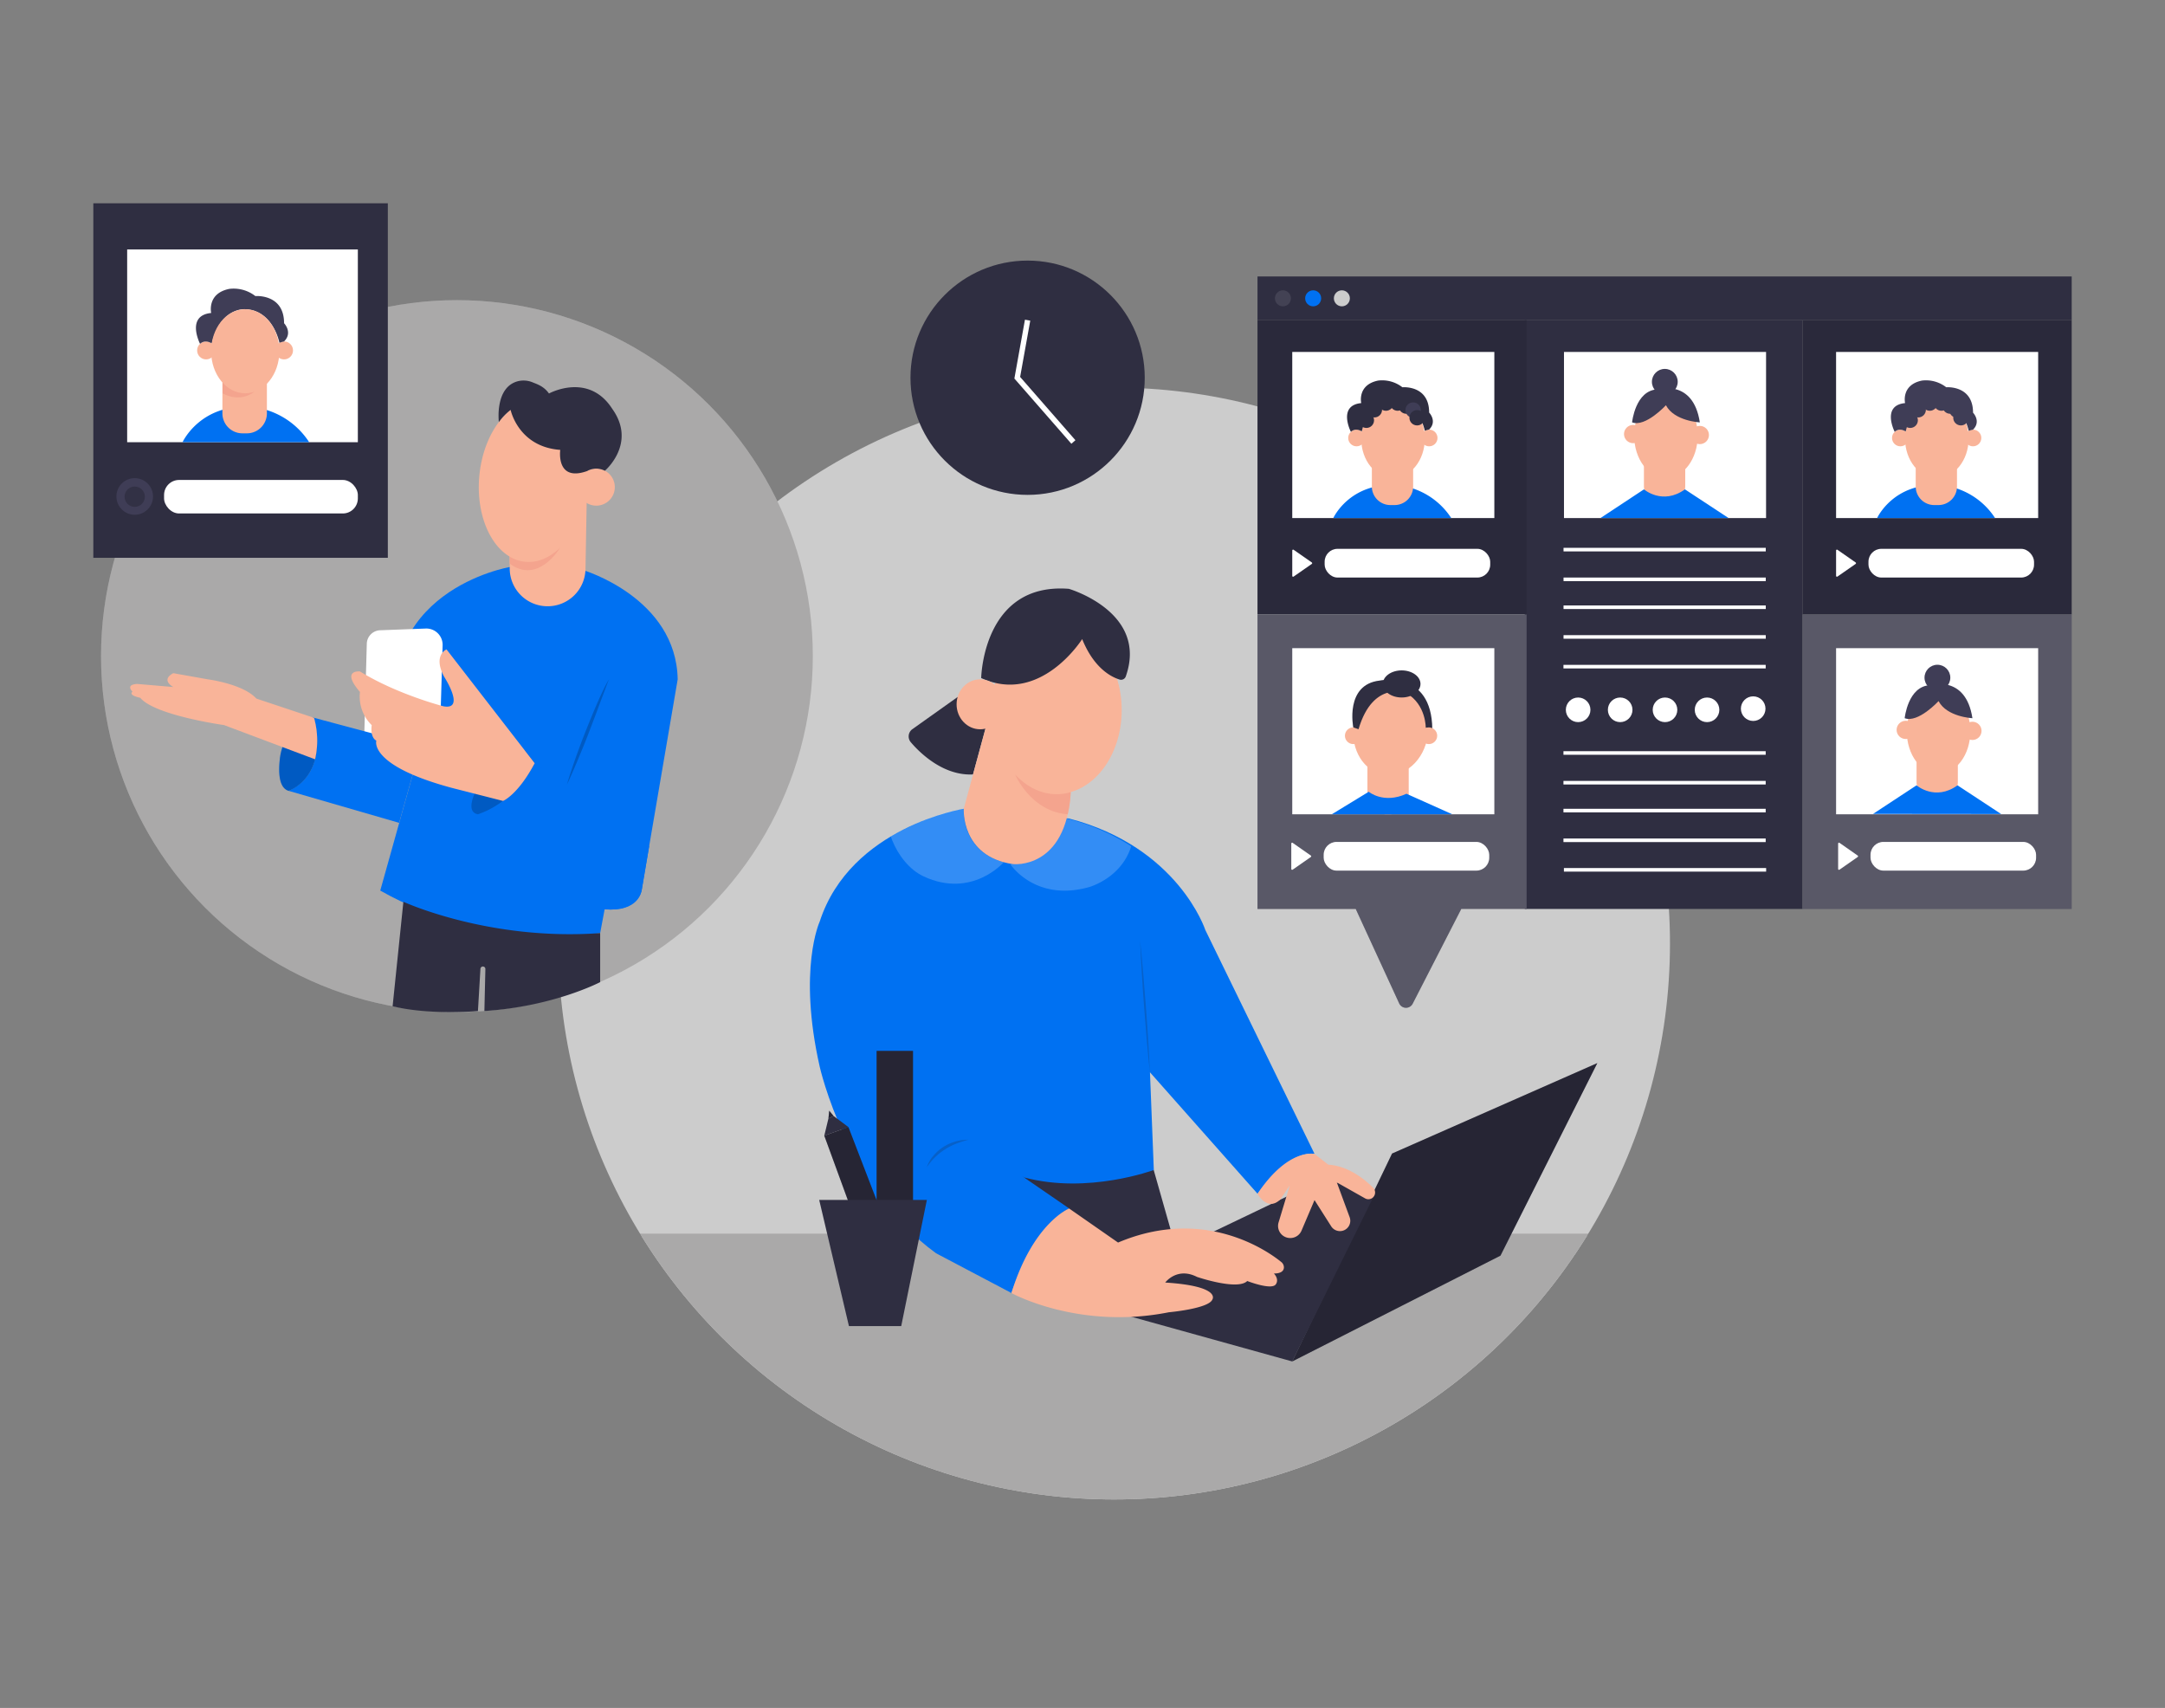  <!DOCTYPE svg PUBLIC "-//W3C//DTD SVG 1.1//EN" "http://www.w3.org/Graphics/SVG/1.1/DTD/svg11.dtd">
<svg id="a3ad6c72-20f0-4d88-89e8-f8ed1c8142fe" data-name="Layer 1" xmlns="http://www.w3.org/2000/svg" xmlns:xlink="http://www.w3.org/1999/xlink" width="865.76" height="682.89" viewBox="0 0 865.76 682.89">
<rect x="0" y="0" width="865.76" height="682.89" fill="#808080" stroke="none"/>
<defs>
<clipPath id="be058621-b893-4a87-b6ce-61528d396646">
<circle id="b57a1a59-f87a-4e8b-981d-e335b034779b" data-name="SVGID" cx="445.54" cy="377.25" r="222.27" fill="#ccc"/>
</clipPath>
<style xmlns="http://www.w3.org/1999/xhtml">*, ::after, ::before { box-sizing: border-box; }
img, svg { vertical-align: middle; }
</style>
<style xmlns="http://www.w3.org/1999/xhtml">*, body, html { -webkit-font-smoothing: antialiased; }
img, svg { max-width: 100%; }
</style>
</defs>
<circle id="aee76862-cd46-4e71-bf3b-659ad9dec255" data-name="SVGID" cx="445.54" cy="377.25" r="222.27" fill="#ccc"/>
<g clip-path="url(#be058621-b893-4a87-b6ce-61528d396646)">
<rect x="218.43" y="493.97" width="454.2" height="107.65" fill="#ccc"/>
<rect x="218.43" y="493.25" width="454.2" height="107.65" fill="#231f20" opacity="0.2"/>
</g>
<circle cx="182.72" cy="262.33" r="142.32" fill="#ccc"/>
<circle cx="182.72" cy="262.33" r="142.32" fill="#231f20" opacity="0.2"/>
<polygon points="461.35 467.79 473.95 512.17 386.32 494.95 388.16 467.79 461.35 467.79" fill="#2f2e41" data-secondary="true"/>
<ellipse cx="422.59" cy="283.93" rx="25.97" ry="33.54" fill="#f9b499"/>
<path d="M370.33,375.23l17.83,80.87,39.36,27.06c-14.76,8-23.06,33.82-23.06,33.82L374.33,501.1c-35.67-25.83-46.54-74.62-46.54-74.62-8.81-39,0-58,0-58,12.3-37.93,57.61-45.1,57.61-45.1l42.12,3.89C471.18,338.64,482,371.85,482,371.85l43.66,89.48c-11.07-1.23-22.75,16-22.75,16l-43.05-48.59,1.54,39.06s-26.33,9.78-51.76,3L383,454.36Z" fill="#0071f2" data-primary="true"/>
<path d="M401.39,344.75s-12.67,14.65-32,5.68c-5.73-2.66-10.19-8.49-12.56-14.34-.22-.54-.42-1.09-.61-1.66,0,0,15.22-9,29.16-11.06C385.4,323.37,384,340.09,401.39,344.75Z" fill="#fff" opacity="0.2"/>
<path d="M404,345.51s9.84,15.17,31.36,9.22c0,0,13-3.44,17-16.38a85.62,85.62,0,0,0-25.87-11.09l-.94-.08S421.57,346.23,404,345.51Z" fill="#fff" opacity="0.2"/>
<path d="M455.91,376.05c.48,4.38.87,8.77,1.25,13.15s.7,8.78,1.06,13.17.62,8.78.89,13.17l.39,6.6c.1,2.2.23,4.39.31,6.59-.25-2.18-.44-4.38-.66-6.57l-.59-6.58c-.38-4.38-.7-8.77-1.06-13.16s-.62-8.78-.89-13.18S456.09,380.45,455.91,376.05Z" fill="#231f20" opacity="0.2"/>
<path d="M387.34,455.68a44.45,44.45,0,0,0-4.94,1.58l-1.18.48-1.15.57a20.91,20.91,0,0,0-2.2,1.27,23.7,23.7,0,0,0-4,3.18,24,24,0,0,0-3.27,4,13.65,13.65,0,0,1,2.6-4.6,17.37,17.37,0,0,1,4-3.55,18.1,18.1,0,0,1,4.87-2.2,17.7,17.7,0,0,1,2.6-.56C385.59,455.75,386.47,455.7,387.34,455.68Z" fill="#231f20" opacity="0.2"/>
<polygon points="516.75 544.35 556.67 461.22 638.76 425.05 600.02 502.05 516.75 544.35" fill="#2f2e41" data-secondary="true"/>
<polygon points="516.75 544.35 556.67 461.22 638.76 425.05 600.02 502.05 516.75 544.35" opacity="0.2"/>
<polygon points="516.75 544.35 428.2 519.75 529.71 471.17 549.7 477.6 516.75 544.35" fill="#2f2e41" data-secondary="true"/>
<polygon points="329.62 454.08 331.28 447.21 333.33 446.19 339.27 450.64 329.62 454.08" fill="#2f2e41" data-secondary="true"/>
<polygon points="331.59 444.08 331.28 447.21 333.33 446.19 331.59 444.08" fill="#2f2e41" data-secondary="true"/>
<polygon points="331.59 444.08 331.28 447.21 333.33 446.19 331.59 444.08" opacity="0.2"/>
<circle cx="410.93" cy="151.03" r="46.84" fill="#2f2e41" data-secondary="true"/>
<polygon points="428.43 177.43 405.64 151.35 409.87 127.82 411.99 128.2 407.94 150.71 430.05 176.01 428.43 177.43" fill="#fff"/>
<path d="M159.39,292.83c-12-56.58,44.44-66.11,44.44-66.11l29.4,1.24S270.4,239,271,271.61l-14.45,84.5s-.92,8.67-14.76,7.44L240,373.08s-44.79,7.48-87.94-17l14.45-51.6Z" fill="#0071f2" data-primary="true"/>
<path d="M243.65,271.61a1.72,1.72,0,0,0-.35.6q-.15.33-.27.66l-.51,1.32-1,2.67-2,5.33c-1.3,3.55-2.66,7.08-4,10.61s-2.78,7-4.25,10.53-2.95,7-4.58,10.41c1.07-3.65,2.28-7.24,3.54-10.81s2.59-7.12,4-10.65,2.81-7,4.33-10.51c.75-1.74,1.53-3.46,2.34-5.18.41-.86.82-1.71,1.26-2.56.22-.42.44-.84.68-1.25.11-.21.23-.42.36-.62A1.84,1.84,0,0,1,243.65,271.61Z" opacity="0.2"/>
<path d="M241.8,363.55l-50.73-38s13.22-2.92,22.75-20.44l45.78,33.22-3,17.76S254.82,364.78,241.8,363.55Z" fill="#0071f2" data-primary="true"/>
<path d="M189.84,317.22s-3.69,7.48,1.23,8.35c0,0,14.14-3.84,22.75-20.44l-3.9-5.06Z" fill="#0071f2" data-primary="true"/>
<path d="M189.84,317.22s-3.69,7.48,1.23,8.35c0,0,14.14-3.84,22.75-20.44l-3.9-5.06Z" opacity="0.2"/>
<path d="M176.28,282.09,177,258a6.52,6.52,0,0,0-6.77-6.69L152,252a5.53,5.53,0,0,0-5.32,5.37l-1,35.92a7,7,0,0,0,6.57,7.16l22.91,1.27Z" fill="#fff"/>
<path d="M115.42,316.2,159.61,329l6.86-24.49L152,294.06,125.57,287S132.13,308.61,115.42,316.2Z" fill="#0071f2" data-primary="true"/>
<path d="M111.88,303.68c-.55,5-.42,11.37,3.54,12.52,0,0,16-5.23,10.15-29.22,0,0-3-.8-7.29,3.27A21.86,21.86,0,0,0,111.88,303.68Z" fill="#0071f2" data-primary="true"/>
<path d="M111.88,303.68c-.55,5-.42,11.37,3.54,12.52,0,0,16-5.23,10.15-29.22,0,0-3-.8-7.29,3.27A21.86,21.86,0,0,0,111.88,303.68Z" opacity="0.2"/>
<path d="M126,303.59,89.6,289.91S61.92,286.06,56.08,279c0,0-4.92-.95-3.08-2.47,0,0-3.07-2.76,1.85-3.07l14.45,1.23s-5.23-2.76,0-5.53l13.84,2.46s14.14,1.84,19.37,7.69L125.57,287A33.4,33.4,0,0,1,126,303.59Z" fill="#f9b499"/>
<rect x="37.32" y="81.28" width="117.77" height="141.75" fill="#2f2e41" data-secondary="true"/>
<rect x="50.85" y="99.73" width="92.25" height="77.08" fill="#fff"/>
<rect x="65.61" y="191.9" width="77.49" height="13.4" rx="6.01" fill="#fff"/>
<circle cx="53.87" cy="198.5" r="7.32" fill="#3f3d56"/>
<circle cx="53.87" cy="198.6" r="4.06" opacity="0.2"/>
<path d="M157,402.33l4.31-41.78S195.5,376.33,240,373.08v19.6s-18.58,9.76-46.3,11.56l.4-16.78a1,1,0,0,0-1.21-1h0a1,1,0,0,0-.77.91l-1,16.88S172,406,157,402.33Z" fill="#2f2e41" data-secondary="true"/>
<path d="M73,176.8s7-15.37,27.26-14.14a31.3,31.3,0,0,1,23.37,14.14Z" fill="#0071f2" data-primary="true"/>
<path d="M404.46,517s26.85,14.86,62.93,7.69c0,0,16-1.43,17.43-5.12,0,0,3.69-5.33-18.86-6.77,0,0,4.71-6.35,12.71-2.25,0,0,16.19,5.53,20.09,1.64,0,0,10,3.89,11.48,1.23,0,0,1.43-1.74-.82-4.25,0,0,4.08.27,4-2.55a2.76,2.76,0,0,0-1.08-2.05c-4.67-3.81-30.28-22.56-65.24-7.76l-19.58-13.63S413.07,489,404.46,517Z" fill="#f9b499"/>
<path d="M502.86,477.32s4,7.38,9.22,2.15l3.69-5.53-4.46,14.75A4.84,4.84,0,0,0,516,495h0a4.85,4.85,0,0,0,4.46-2.95l5.2-12.22,6.68,10.5a4.15,4.15,0,0,0,5.2,1.54h0a4.13,4.13,0,0,0,2.17-5.19l-5.13-13.92,11.3,6.38a2.68,2.68,0,0,0,3.87-1.49h0a2.67,2.67,0,0,0-.63-2.73c-2.62-2.65-9.52-8.76-17.93-9.24l-5.53-4.3S515.16,458.87,502.86,477.32Z" fill="#f9b499"/>
<rect x="720.82" y="128.01" width="107.62" height="117.66" fill="#2f2e41" data-secondary="true"/>
<rect x="720.82" y="128.01" width="107.62" height="117.66" opacity="0.1"/>
<rect x="609.73" y="128.01" width="111.09" height="235.42" fill="#2f2e41" data-secondary="true"/>
<rect x="502.86" y="110.54" width="325.59" height="17.48" fill="#2f2e41" data-secondary="true"/>
<rect x="502.86" y="128.01" width="107.62" height="117.66" fill="#2f2e41" data-secondary="true"/>
<rect x="502.86" y="128.01" width="107.62" height="117.66" opacity="0.1"/>
<path d="M610.48,245.68H502.86V363.43h39.28l17.42,37.86a3,3,0,0,0,5.31.11l19.49-38h26.12Z" fill="#2f2e41" data-secondary="true"/>
<path d="M610.48,245.68H502.86V363.43h39.28l17.42,37.86a3,3,0,0,0,5.31.11l19.49-38h26.12Z" fill="#fff" opacity="0.2"/>
<rect x="720.82" y="245.68" width="107.62" height="117.75" fill="#2f2e41" data-secondary="true"/>
<rect x="720.82" y="245.68" width="107.62" height="117.75" fill="#fff" opacity="0.2"/>
<rect x="625.42" y="140.72" width="80.81" height="66.42" fill="#fff"/>
<rect x="516.76" y="259.16" width="80.81" height="66.42" fill="#fff"/>
<rect x="734.23" y="259.16" width="80.81" height="66.42" fill="#fff"/>
<rect x="748" y="336.62" width="66.21" height="11.48" rx="5.15" fill="#fff"/>
<path d="M735.05,337.3v10.13a.35.35,0,0,0,.55.29l7.27-5.07a.35.35,0,0,0,0-.57L735.6,337A.35.35,0,0,0,735.05,337.3Z" fill="#fff"/>
<rect x="529.32" y="336.62" width="66.21" height="11.48" rx="5.15" fill="#fff"/>
<path d="M516.37,337.3v10.13a.35.35,0,0,0,.55.29l7.27-5.07a.35.35,0,0,0,0-.57L516.92,337A.35.35,0,0,0,516.37,337.3Z" fill="#fff"/>
<rect x="625.24" y="219.04" width="80.87" height="1.43" fill="#fff"/>
<rect x="625.24" y="230.92" width="80.87" height="1.43" fill="#fff"/>
<rect x="625.24" y="242.08" width="80.87" height="1.43" fill="#fff"/>
<rect x="625.24" y="253.95" width="80.87" height="1.43" fill="#fff"/>
<rect x="625.21" y="300.35" width="80.87" height="1.43" fill="#fff"/>
<rect x="625.21" y="312.23" width="80.87" height="1.43" fill="#fff"/>
<rect x="625.21" y="323.38" width="80.87" height="1.43" fill="#fff"/>
<rect x="625.21" y="335.26" width="80.87" height="1.43" fill="#fff"/>
<rect x="625.39" y="347.07" width="80.87" height="1.43" fill="#fff"/>
<rect x="625.21" y="265.83" width="80.87" height="1.43" fill="#fff"/>
<circle cx="631.08" cy="283.81" r="4.92" fill="#fff"/>
<circle cx="647.89" cy="283.81" r="4.92" fill="#fff"/>
<circle cx="665.82" cy="283.81" r="4.92" fill="#fff"/>
<circle cx="682.63" cy="283.81" r="4.92" fill="#fff"/>
<circle cx="701.08" cy="283.34" r="4.92" fill="#fff"/>
<circle cx="513.03" cy="119.28" r="3.2" fill="#fff" opacity="0.1"/>
<circle cx="525.12" cy="119.28" r="3.2" fill="#0071f2" data-primary="true"/>
<circle cx="536.6" cy="119.28" r="3.2" fill="#ccc"/>
<ellipse cx="556.12" cy="292.01" rx="17.89" ry="14.94" transform="translate(187.8 800.82) rotate(-81.8)" fill="#f9b499"/>
<circle cx="541.16" cy="294.17" r="3.34" fill="#f9b499"/>
<path d="M546.81,304.68h16.52a0,0,0,0,1,0,0v13.48a7.41,7.41,0,0,1-7.41,7.41h-1.69a7.41,7.41,0,0,1-7.41-7.41V304.68A0,0,0,0,1,546.81,304.68Z" fill="#f9b499"/>
<path d="M541.16,290.83s-3.46-17.07,10.48-18.71c0,0,20.91-4.47,21.12,19.45,0,0-1.68-1.07-2.62-.5,0,0,.2-9.31-7.71-13.93,0,0-13.33-5.4-19.17,14.43Z" fill="#2f2e41" data-secondary="true"/>
<ellipse cx="560.51" cy="273.46" rx="7.53" ry="5.42" fill="#2f2e41" data-secondary="true"/>
<path d="M580.75,325.57H532.58l14.76-9s5.93,5,15.09.8Z" fill="#0071f2" data-primary="true"/>
<path d="M657.39,185.21h16.52a0,0,0,0,1,0,0v9.11a7.41,7.41,0,0,1-7.41,7.41H664.8a7.41,7.41,0,0,1-7.41-7.41v-9.11a0,0,0,0,1,0,0Z" fill="#f9b499"/>
<ellipse cx="666.19" cy="174.14" rx="12.71" ry="16.96" fill="#f9b499"/>
<path d="M652.65,168.88s1.27-12.84,10.2-13.21c0,0,14.23-4.4,16.89,13.21,0,0-10.2-.49-13.55-6.85C666.19,162,658.06,170.89,652.65,168.88Z" fill="#3f3d56"/>
<circle cx="665.74" cy="152.66" r="5.16" fill="#3f3d56"/>
<circle cx="653.07" cy="173.55" r="3.65" fill="#f9b499"/>
<circle cx="679.74" cy="173.93" r="3.65" fill="#f9b499"/>
<path d="M640,207.14l17.4-11.48s7.43,6.46,16.39,0l17.46,11.48Z" fill="#0071f2" data-primary="true"/>
<path d="M766.4,303.49h16.52a0,0,0,0,1,0,0v9.11a7.41,7.41,0,0,1-7.41,7.41h-1.69a7.41,7.41,0,0,1-7.41-7.41v-9.11A0,0,0,0,1,766.4,303.49Z" fill="#f9b499"/>
<ellipse cx="775.21" cy="292.42" rx="12.71" ry="16.96" fill="#f9b499"/>
<path d="M761.66,287.16s1.27-12.84,10.2-13.21c0,0,14.23-4.4,16.89,13.21,0,0-10.2-.48-13.54-6.84C775.21,280.32,767.08,289.17,761.66,287.16Z" fill="#3f3d56"/>
<circle cx="774.75" cy="270.95" r="5.16" fill="#3f3d56"/>
<circle cx="762.08" cy="291.83" r="3.65" fill="#f9b499"/>
<circle cx="788.75" cy="292.22" r="3.65" fill="#f9b499"/>
<path d="M749,325.43,766.4,314s7.44,6.45,16.39,0l17.46,11.48Z" fill="#0071f2" data-primary="true"/>
<rect x="516.76" y="140.72" width="80.81" height="66.42" fill="#fff"/>
<rect x="529.71" y="219.44" width="66.21" height="11.48" rx="5.15" fill="#fff"/>
<path d="M516.76,220.11v10.14a.34.34,0,0,0,.55.28l7.27-5.06a.36.36,0,0,0,0-.58l-7.27-5.07A.35.35,0,0,0,516.76,220.11Z" fill="#fff"/>
<path d="M533.17,207.14s6.49-14.32,25.4-13.18a29.19,29.19,0,0,1,21.77,13.18Z" fill="#0071f2" data-primary="true"/>
<ellipse cx="557.05" cy="175.42" rx="12.71" ry="15.66" fill="#f9b499"/>
<circle cx="542.47" cy="175.11" r="3.34" fill="#f9b499"/>
<circle cx="571.5" cy="175.11" r="3.34" fill="#f9b499"/>
<path d="M548.58,185.42H565.1a0,0,0,0,1,0,0v9.11a7.41,7.41,0,0,1-7.41,7.41H556a7.41,7.41,0,0,1-7.41-7.41v-9.11A0,0,0,0,1,548.58,185.42Z" fill="#f9b499"/>
<path d="M540.2,172.67s-5.42-10.57,4.14-11.5c0,0-1.68-7.26,6.73-9a13.16,13.16,0,0,1,9.73,2.67s10.7-1,10.7,10.12c0,0,3.34,3.44,0,6.78a13.14,13.14,0,0,0-1.74.49s-2.31-12.07-12.71-12.5c0,0-9.2-.86-12.49,12.75C544.56,172.51,542.2,170.82,540.2,172.67Z" fill="#2f2e41" data-secondary="true"/>
<circle cx="546.4" cy="168.04" r="3.07" fill="#2f2e41" data-secondary="true"/>
<circle cx="549.6" cy="163.84" r="3.07" fill="#2f2e41" data-secondary="true"/>
<circle cx="554.22" cy="161.17" r="3.07" fill="#2f2e41" data-secondary="true"/>
<circle cx="558.9" cy="161.17" r="3.07" fill="#2f2e41" data-secondary="true"/>
<circle cx="562.37" cy="162.37" r="3.07" fill="#2f2e41" data-secondary="true"/>
<circle cx="565.1" cy="163.95" r="3.07" fill="#3f3d56"/>
<circle cx="566.68" cy="167.03" r="3.07" fill="#2f2e41" data-secondary="true"/>
<rect x="734.23" y="140.72" width="80.81" height="66.42" fill="#fff"/>
<rect x="747.18" y="219.44" width="66.21" height="11.48" rx="5.15" fill="#fff"/>
<path d="M734.23,220.11v10.14a.35.35,0,0,0,.55.28l7.27-5.06a.36.36,0,0,0,0-.58l-7.27-5.07A.35.35,0,0,0,734.23,220.11Z" fill="#fff"/>
<path d="M750.64,207.14s6.5-14.32,25.4-13.18a29.19,29.19,0,0,1,21.77,13.18Z" fill="#0071f2" data-primary="true"/>
<ellipse cx="774.52" cy="175.42" rx="12.71" ry="15.66" fill="#f9b499"/>
<circle cx="759.94" cy="175.11" r="3.34" fill="#f9b499"/>
<circle cx="788.97" cy="175.11" r="3.34" fill="#f9b499"/>
<path d="M766.06,185.42h16.52a0,0,0,0,1,0,0v9.11a7.41,7.41,0,0,1-7.41,7.41h-1.69a7.41,7.41,0,0,1-7.41-7.41v-9.11a0,0,0,0,1,0,0Z" fill="#f9b499"/>
<path d="M757.67,172.67s-5.42-10.57,4.15-11.5c0,0-1.68-7.26,6.72-9a13.18,13.18,0,0,1,9.74,2.67S789,153.91,789,165c0,0,3.34,3.44,0,6.78a13.14,13.14,0,0,0-1.74.49s-2.31-12.07-12.71-12.5c0,0-9.2-.86-12.48,12.75C762,172.51,759.67,170.82,757.67,172.67Z" fill="#3f3d56"/>
<circle cx="763.87" cy="168.04" r="3.07" fill="#3f3d56"/>
<circle cx="767.07" cy="163.84" r="3.07" fill="#3f3d56"/>
<circle cx="771.7" cy="161.17" r="3.07" fill="#3f3d56"/>
<circle cx="776.37" cy="161.17" r="3.07" fill="#3f3d56"/>
<circle cx="779.84" cy="162.37" r="3.07" fill="#3f3d56"/>
<circle cx="782.57" cy="163.95" r="3.07" fill="#3f3d56"/>
<circle cx="784.15" cy="167.03" r="3.07" fill="#3f3d56"/>
<circle cx="571.38" cy="294.17" r="3.34" fill="#f9b499"/>
<path d="M432.75,255.52S416.15,282,392.37,271.1c0,0,.61-38.34,35.05-35.67,0,0,31.88,9.25,22.75,35.08a2,2,0,0,1-2.42,1.21C444.48,270.72,437.48,267.26,432.75,255.52Z" fill="#2f2e41" data-secondary="true"/>
<path d="M382.94,278.68l-18.19,12.93a3.58,3.58,0,0,0-.55,5.13c3.88,4.58,13.23,13.51,24.89,12.9l5.53-20.3Z" fill="#2f2e41" data-secondary="true"/>
<path d="M394,291.6l-8.61,31.77s-1.23,19.06,19.68,22.14c0,0,21.24,2.41,23.12-28.83L411,297.75l-11.65-10-4.75-.69Z" fill="#f9b499"/>
<path d="M405.94,309.67s6.26,14.83,21,15.9a46.42,46.42,0,0,0,1.22-8.89S416.75,321.17,405.94,309.67Z" fill="#f4a48e"/>
<ellipse cx="391.96" cy="281.6" rx="9.43" ry="9.99" fill="#f9b499"/>
<path d="M203.83,221.49v5.78A15.12,15.12,0,0,0,219,242.4h0a15.13,15.13,0,0,0,15.13-14.85l.49-27.28-4.76-.92Z" fill="#f9b499"/>
<path d="M180.61,315l20.55,5.24s5.89-2.37,12.66-15.08l-35.26-45.51s-5.53,2.25-1,10.86c0,0,8.81,13.53-.21,11.89,0,0-18.45-4.71-33.41-13.94,0,0-7.79-.82,0,8.2a16,16,0,0,0,4.71,13.28s-.82,4.76,1.85,6.2C150.48,296.11,147.2,306,180.61,315Z" fill="#f9b499"/>
<path d="M89,151.18h17.73a0,0,0,0,1,0,0v14.08a8,8,0,0,1-8,8H96.94a8,8,0,0,1-8-8V151.18A0,0,0,0,1,89,151.18Z" fill="#f9b499"/>
<path d="M346.86,449.23h1.22a5.34,5.34,0,0,1,5.34,5.34v28.59a0,0,0,0,1,0,0H341.53a0,0,0,0,1,0,0V454.57A5.34,5.34,0,0,1,346.86,449.23Z" fill="#0071f2" data-primary="true"/>
<rect x="350.55" y="420.18" width="14.55" height="62.98" fill="#2f2e41" data-secondary="true"/>
<rect x="350.55" y="420.18" width="14.55" height="62.98" opacity="0.2"/>
<polygon points="329.62 454.08 339.27 450.64 350.55 479.91 350.55 489.44 342.55 489.44 329.62 454.08" fill="#2f2e41" data-secondary="true"/>
<polygon points="329.62 454.08 339.27 450.64 350.55 479.91 350.55 489.44 342.55 489.44 329.62 454.08" opacity="0.2"/>
<polygon points="327.59 479.78 370.64 479.78 360.39 530.21 339.48 530.21 327.59 479.78" fill="#2f2e41" data-secondary="true"/>
<path d="M203.83,225.38v-3.89s8.32,7.68,20.16-2.53C224,219,215.29,233.84,203.83,225.38Z" fill="#f4a48e"/>
<ellipse cx="213.12" cy="192.3" rx="32.49" ry="21.52" transform="translate(1.97 386.76) rotate(-84.71)" fill="#f9b499"/>
<circle cx="238.45" cy="194.77" r="7.41" fill="#f9b499"/>
<path d="M244.88,163.53c9.84,13.84-3,24.69-3,24.69a7.44,7.44,0,0,0-7.18.15c-12.51,4.39-10.66-8.49-10.66-8.49-16.81-1.23-19.85-16-19.85-16a22.73,22.73,0,0,0-4.7,4.87s-1.74-14,7.7-16.35a9.5,9.5,0,0,1,5.79.47c1.91.78,4.5,1.57,6.55,4.46C219.56,157.33,235.34,148.62,244.88,163.53Z" fill="#2f2e41" data-secondary="true"/>
<path d="M89,151.18v6.07s6.45,4.07,12.74-.61C101.72,156.64,92.36,155.11,89,151.18Z" fill="#f4a48e"/>
<circle cx="82.42" cy="140.11" r="3.59" fill="#f9b499"/>
<circle cx="113.58" cy="140.11" r="3.59" fill="#f9b499"/>
<path d="M80,137.48s-5.82-11.34,4.45-12.34c0,0-1.8-7.79,7.22-9.63a14.13,14.13,0,0,1,10.45,2.87s11.48-1,11.48,10.86c0,0,3.59,3.69,0,7.28a13.06,13.06,0,0,0-1.87.53s-2.48-13-13.64-13.42c0,0-9.88-.93-13.4,13.68C84.67,137.31,82.13,135.5,80,137.48Z" fill="#3f3d56"/>
<ellipse cx="98.07" cy="140.44" rx="13.64" ry="16.81" fill="#f9b499"/>
</svg>